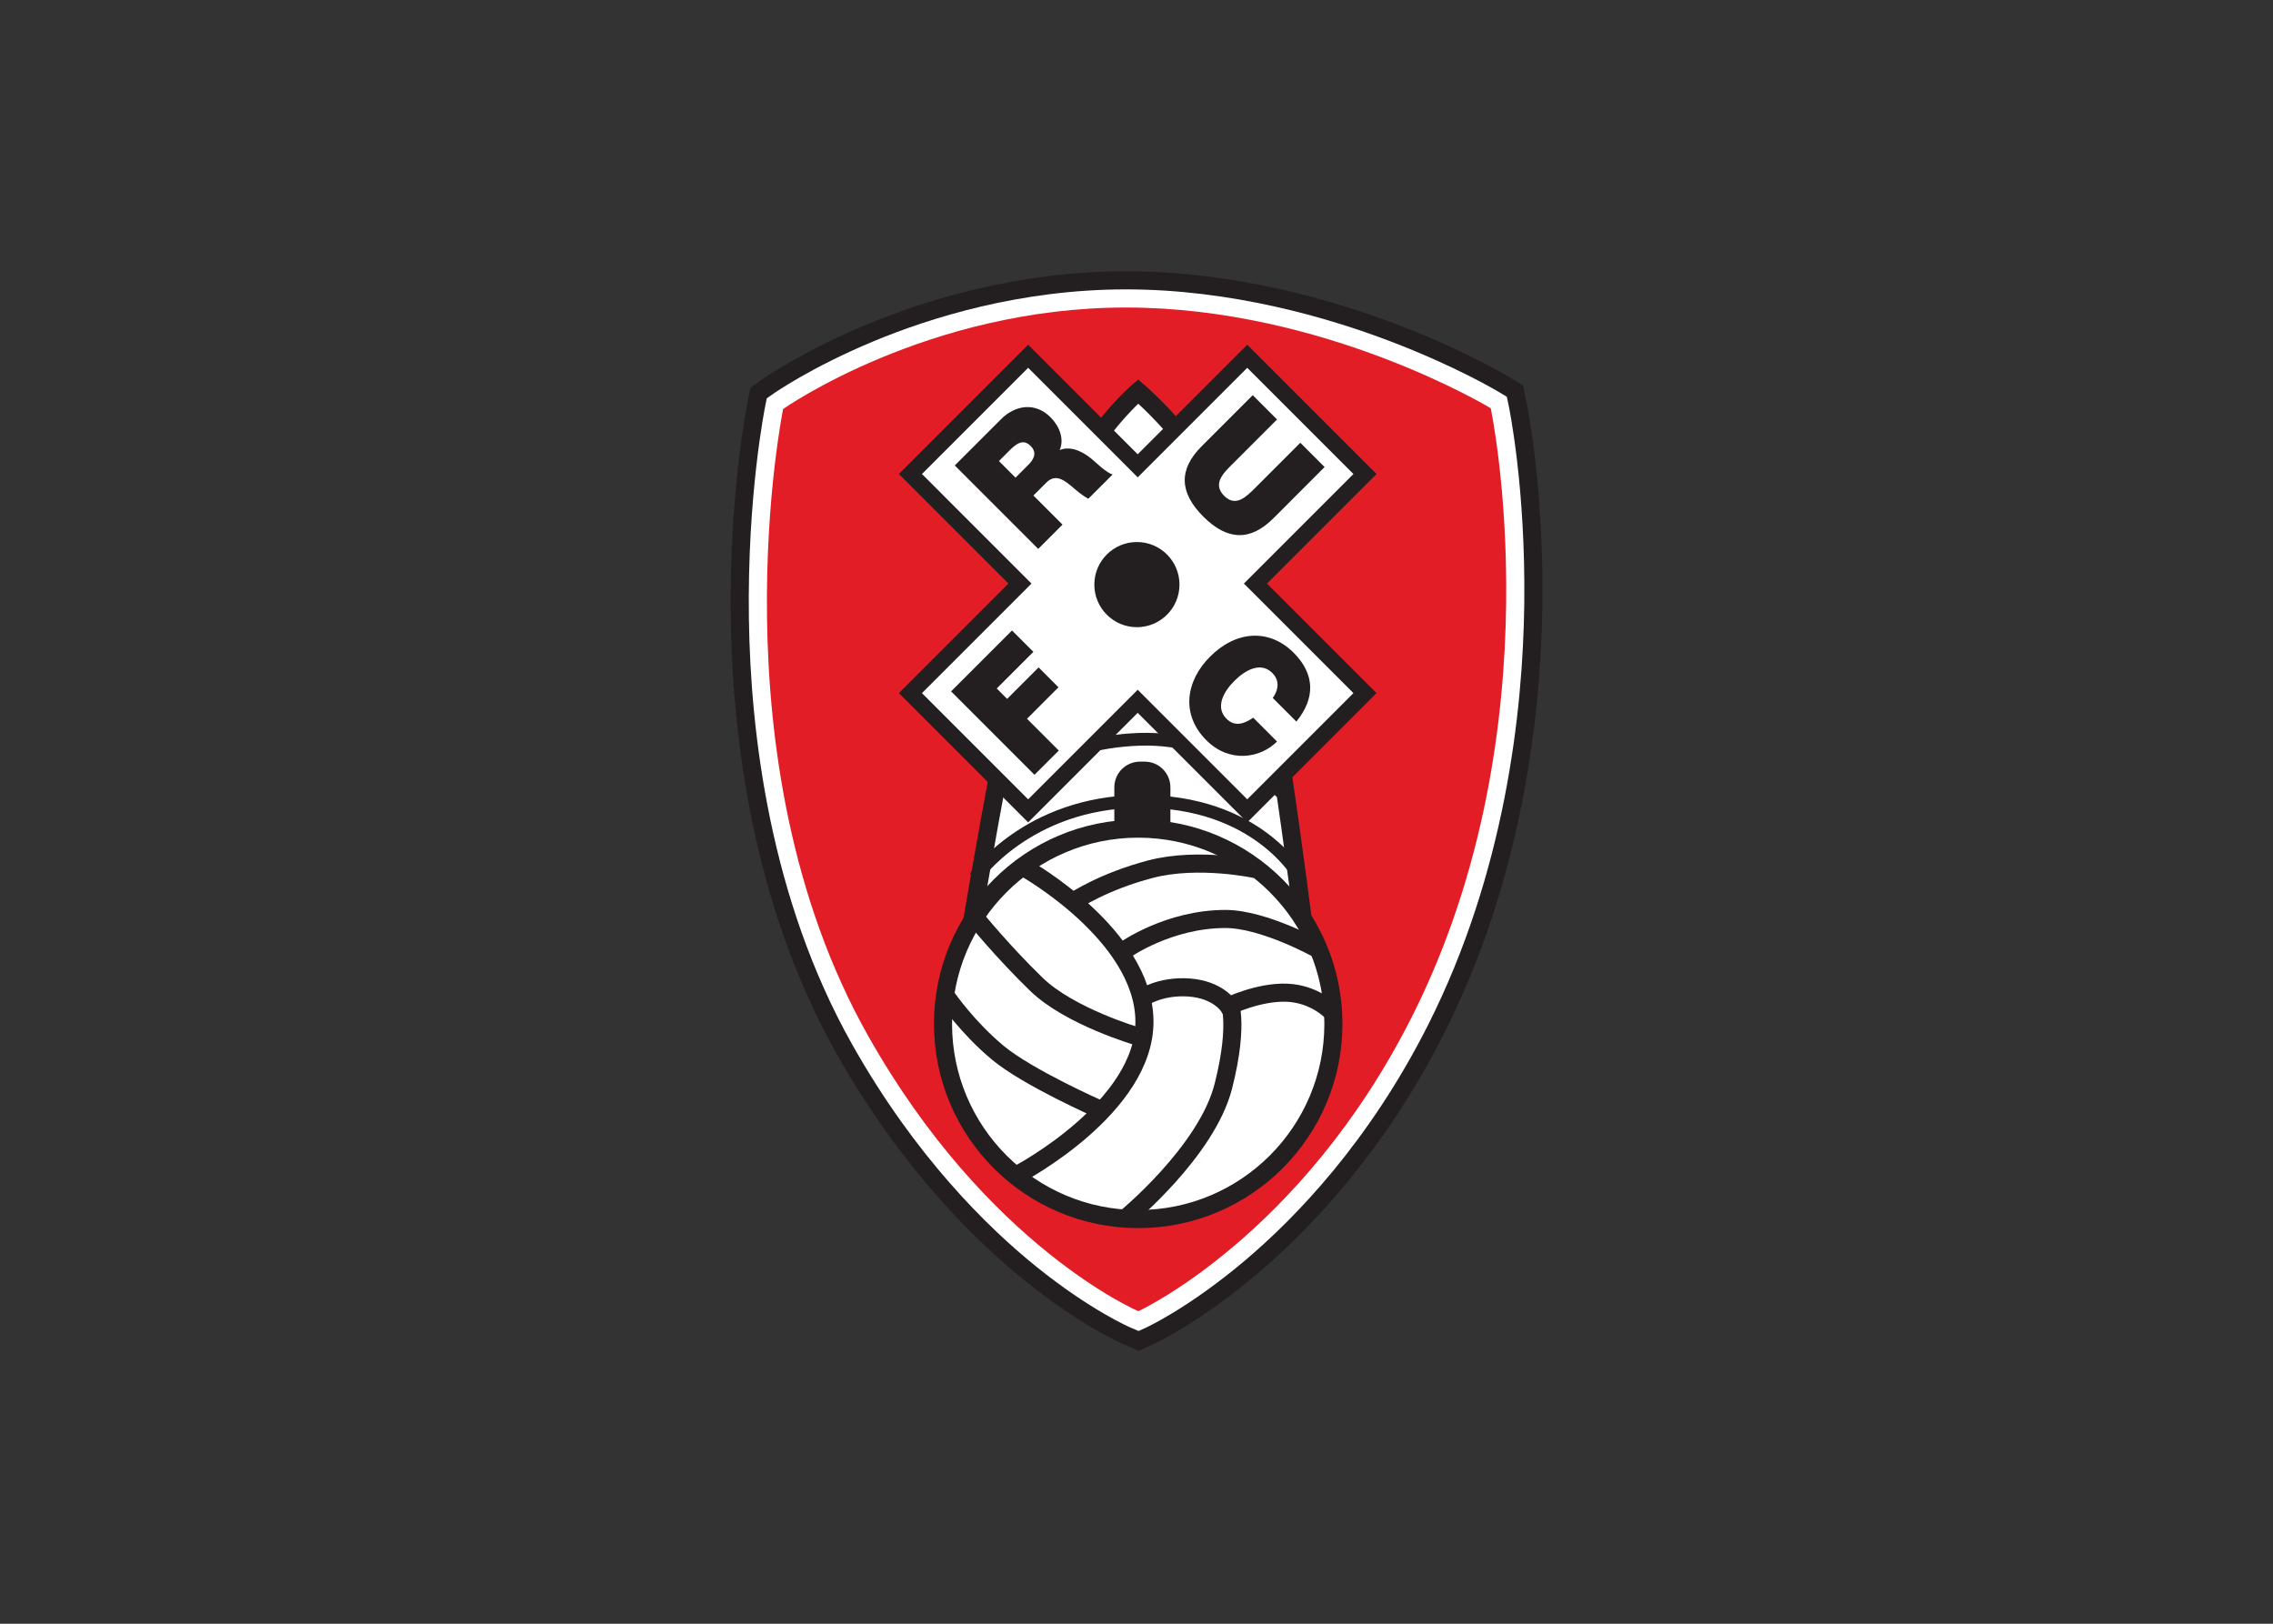 <svg clip-rule="evenodd" fill-rule="evenodd" viewBox="0 0 560 400" xmlns="http://www.w3.org/2000/svg" xmlns:xlink="http://www.w3.org/1999/xlink"><rect x="0" y="0" width="560" height="400" fill="#333333" stroke="none"/><clipPath id="a"><path clip-rule="evenodd" d="m32.863 798.943h61.66v-77.392h-61.66"/></clipPath><clipPath id="b"><path clip-rule="evenodd" d="m38.072 795.159v-68.613h89.813v68.613"/></clipPath><g clip-path="url(#a)" transform="matrix(3.876 0 0 -3.876 32.443 3148.86)"><g clip-path="url(#b)"><path d="m63.086 726.943c-.11.047-2.737 1.178-6.297 4.047-3.213 2.589-7.901 7.198-11.991 14.454-5.366 9.518-6.615 20.271-6.718 27.616-.111 7.91 1.021 13.567 1.069 13.803l.182.897.748.527c.102.071 2.541 1.778 6.596 3.469 3.723 1.552 9.612 3.403 16.522 3.403 6.878 0 13.124-1.822 17.152-3.351 4.375-1.66 7.118-3.316 7.233-3.386l.852-.517.206-.975c.046-.217 1.123-5.393 1.029-12.939-.086-6.967-1.241-17.353-6.246-27.269-3.813-7.555-8.576-12.492-11.9-15.303-3.66-3.095-6.458-4.395-6.575-4.449l-.926-.424" fill="#231f20" fill-rule="nonzero"/><path d="m63.536 728.004c-.104.044-2.589 1.114-6.024 3.883-3.134 2.525-7.71 7.026-11.711 14.122-5.246 9.307-6.468 19.856-6.569 27.067-.11 7.791.998 13.326 1.046 13.557l.091.449.374.263c.097.069 2.436 1.705 6.375 3.348 3.626 1.512 9.359 3.314 16.079 3.314 6.704 0 12.805-1.781 16.743-3.276 4.267-1.619 6.932-3.226 7.044-3.293l.426-.259.103-.488c.045-.212 1.097-5.275 1.004-12.686-.085-6.845-1.217-17.045-6.122-26.764-3.726-7.382-8.373-12.2-11.616-14.942-3.544-2.997-6.201-4.231-6.312-4.282l-.462-.212" fill="#fff" fill-rule="nonzero"/><path d="m41.407 786.404s9.15 6.451 21.79 6.451 23.189-6.402 23.189-6.402 4.285-20.259-5.02-38.693c-7.044-13.956-17.379-18.696-17.379-18.696s-9.612 4.082-17.182 17.511c-9.926 17.607-5.398 39.829-5.398 39.829" fill="#e21d25" fill-rule="nonzero"/><path d="m53.286 753.069s3.63 21.581 5.412 26.531 5.28 7.92 5.28 7.92 4.884-4.158 6.468-9.306c1.583-5.148 4.092-25.013 4.092-25.013" fill="#fff" fill-rule="nonzero"/><path d="m53.286 753.069s3.63 21.581 5.412 26.531 5.28 7.92 5.28 7.92 4.884-4.158 6.468-9.306c1.583-5.148 4.092-25.013 4.092-25.013z" fill="none" stroke="#231f20" stroke-width="1.15"/><path d="m74.274 756.633s-2.653 4.902-10.23 4.833c-7.13-.064-10.428-4.833-10.428-4.833" fill="none" stroke="#231f20" stroke-width=".81"/><path d="m73.482 761.649s-3.696 3.959-9.438 3.762c-5.742-.198-8.976-3.3-8.976-3.3" fill="none" stroke="#231f20" stroke-width=".81"/><path d="m66.024 758.827c0-.902-.731-1.633-1.633-1.633h-.298c-.902 0-1.633.731-1.633 1.633v3.532c0 .902.731 1.633 1.633 1.633h.298c.902 0 1.633-.731 1.633-1.633" fill="#231f20" fill-rule="nonzero"/><path d="m76.385 747.327c0-6.852-5.555-12.407-12.407-12.407-6.853 0-12.408 5.555-12.408 12.407 0 6.853 5.555 12.408 12.408 12.408 6.852 0 12.407-5.555 12.407-12.408" fill="#fff" fill-rule="nonzero"/><g fill="none" stroke="#231f20"><path d="m76.385 747.327c0-6.852-5.555-12.407-12.407-12.407-6.853 0-12.408 5.555-12.408 12.407 0 6.853 5.555 12.408 12.408 12.408 6.852 0 12.407-5.555 12.407-12.408z" stroke-width="1.15"/><path d="m61.47 741.915s-4.488 1.98-6.402 3.564-3.234 3.498-3.234 3.498" stroke-width="1.15"/><path d="m63.912 746.535s-4.29 1.254-6.402 3.3-3.828 4.158-3.828 4.158" stroke-width="1.15"/><path d="m56.454 737.824s7.986 4.224 7.92 9.702c-.066 5.477-7.59 9.701-7.59 9.701" stroke-width="1.15"/><path d="m63.186 734.986s5.148 4.224 6.204 8.381c1.056 4.159.33 5.544.33 5.544" stroke-width="1.15"/><path d="m75.396 752.079s-3.431 1.914-5.874 1.914c-3.63 0-6.402-1.98-6.402-1.98" stroke-width="1.15"/><path d="m71.436 757.161s-3.63.792-6.666 0-4.884-2.046-4.884-2.046" stroke-width="1.15"/><path d="m76.254 748.119s-1.057 1.122-2.838 1.188c-1.782.066-3.696-.858-3.696-.858s-.66 1.056-2.508 1.188-2.97-.66-2.97-.66" stroke-width="1.15"/></g><path d="m49.499 768.347 6.962 6.963-6.962 6.963 7.483 7.484 6.963-6.963 6.963 6.963 7.483-7.484-6.963-6.963 6.963-6.963-7.483-7.483-6.963 6.963-6.963-6.963" fill="#fff" fill-rule="nonzero"/><path d="m70.908 790.49-6.963-6.963-6.963 6.963-8.216-8.217 6.962-6.963-6.963-6.963 8.217-8.216 6.963 6.963 6.963-6.963 8.216 8.216-6.963 6.963 6.963 6.963zm0-1.467 6.75-6.75-6.23-6.23-.733-.733.733-.733 6.23-6.23-6.75-6.75-6.23 6.23-.733.733-.733-.733-6.23-6.23-6.75 6.75 6.229 6.23.734.733-.734.733-6.229 6.23 6.75 6.75 6.23-6.229.733-.733.733.733z" fill="#231f20" fill-rule="nonzero"/><path d="m56.179 782.042.807.807c.288.288.629.733.153 1.208-.334.334-.702.352-1.292-.237l-.722-.723zm-3.861.774 2.94 2.94c.877.877 2.147 1.122 3.15.119.549-.549.89-1.367.578-2.08.592.25 1.342.02 2.059-.585.281-.239.919-.863 1.305-.968l-1.544-1.543c-.344.19-.647.436-.943.69-.547.463-1.116.948-1.727.338l-.82-.821 1.849-1.849-1.544-1.544" fill="#231f20" fill-rule="nonzero"/><path d="m72.573 779.462c-1.471-1.47-2.927-1.425-4.457.104-1.529 1.53-1.581 2.993-.111 4.464l3.253 3.253 1.544-1.544-2.889-2.889c-.542-.542-1.218-1.218-.468-1.969.73-.729 1.406-.053 1.948.489l2.889 2.889 1.543-1.544" fill="#231f20" fill-rule="nonzero"/><path d="m52.083 768.458 3.873 3.872 1.359-1.359-2.329-2.329.661-.661 2 2 1.262-1.263-1.999-2 2.02-2.02-1.544-1.543" fill="#231f20" fill-rule="nonzero"/><path d="m72.529 768.04c.165.222.611.949-.027 1.587-.723.723-1.697.211-2.41-.501-.713-.713-1.224-1.688-.501-2.41.519-.519 1.108-.336 1.697.07l1.515-1.516c-1.069-1.069-3.026-1.385-4.493.082-1.62 1.62-1.329 3.75.239 5.317 1.671 1.671 3.774 1.781 5.317.238 1.368-1.383 1.36-2.905.164-4.368" fill="#231f20" fill-rule="nonzero"/><path d="m66.601 775.244c0-1.494-1.212-2.706-2.706-2.706s-2.706 1.212-2.706 2.706c0 1.495 1.212 2.706 2.706 2.706s2.706-1.211 2.706-2.706" fill="#231f20" fill-rule="nonzero"/></g></g></svg>